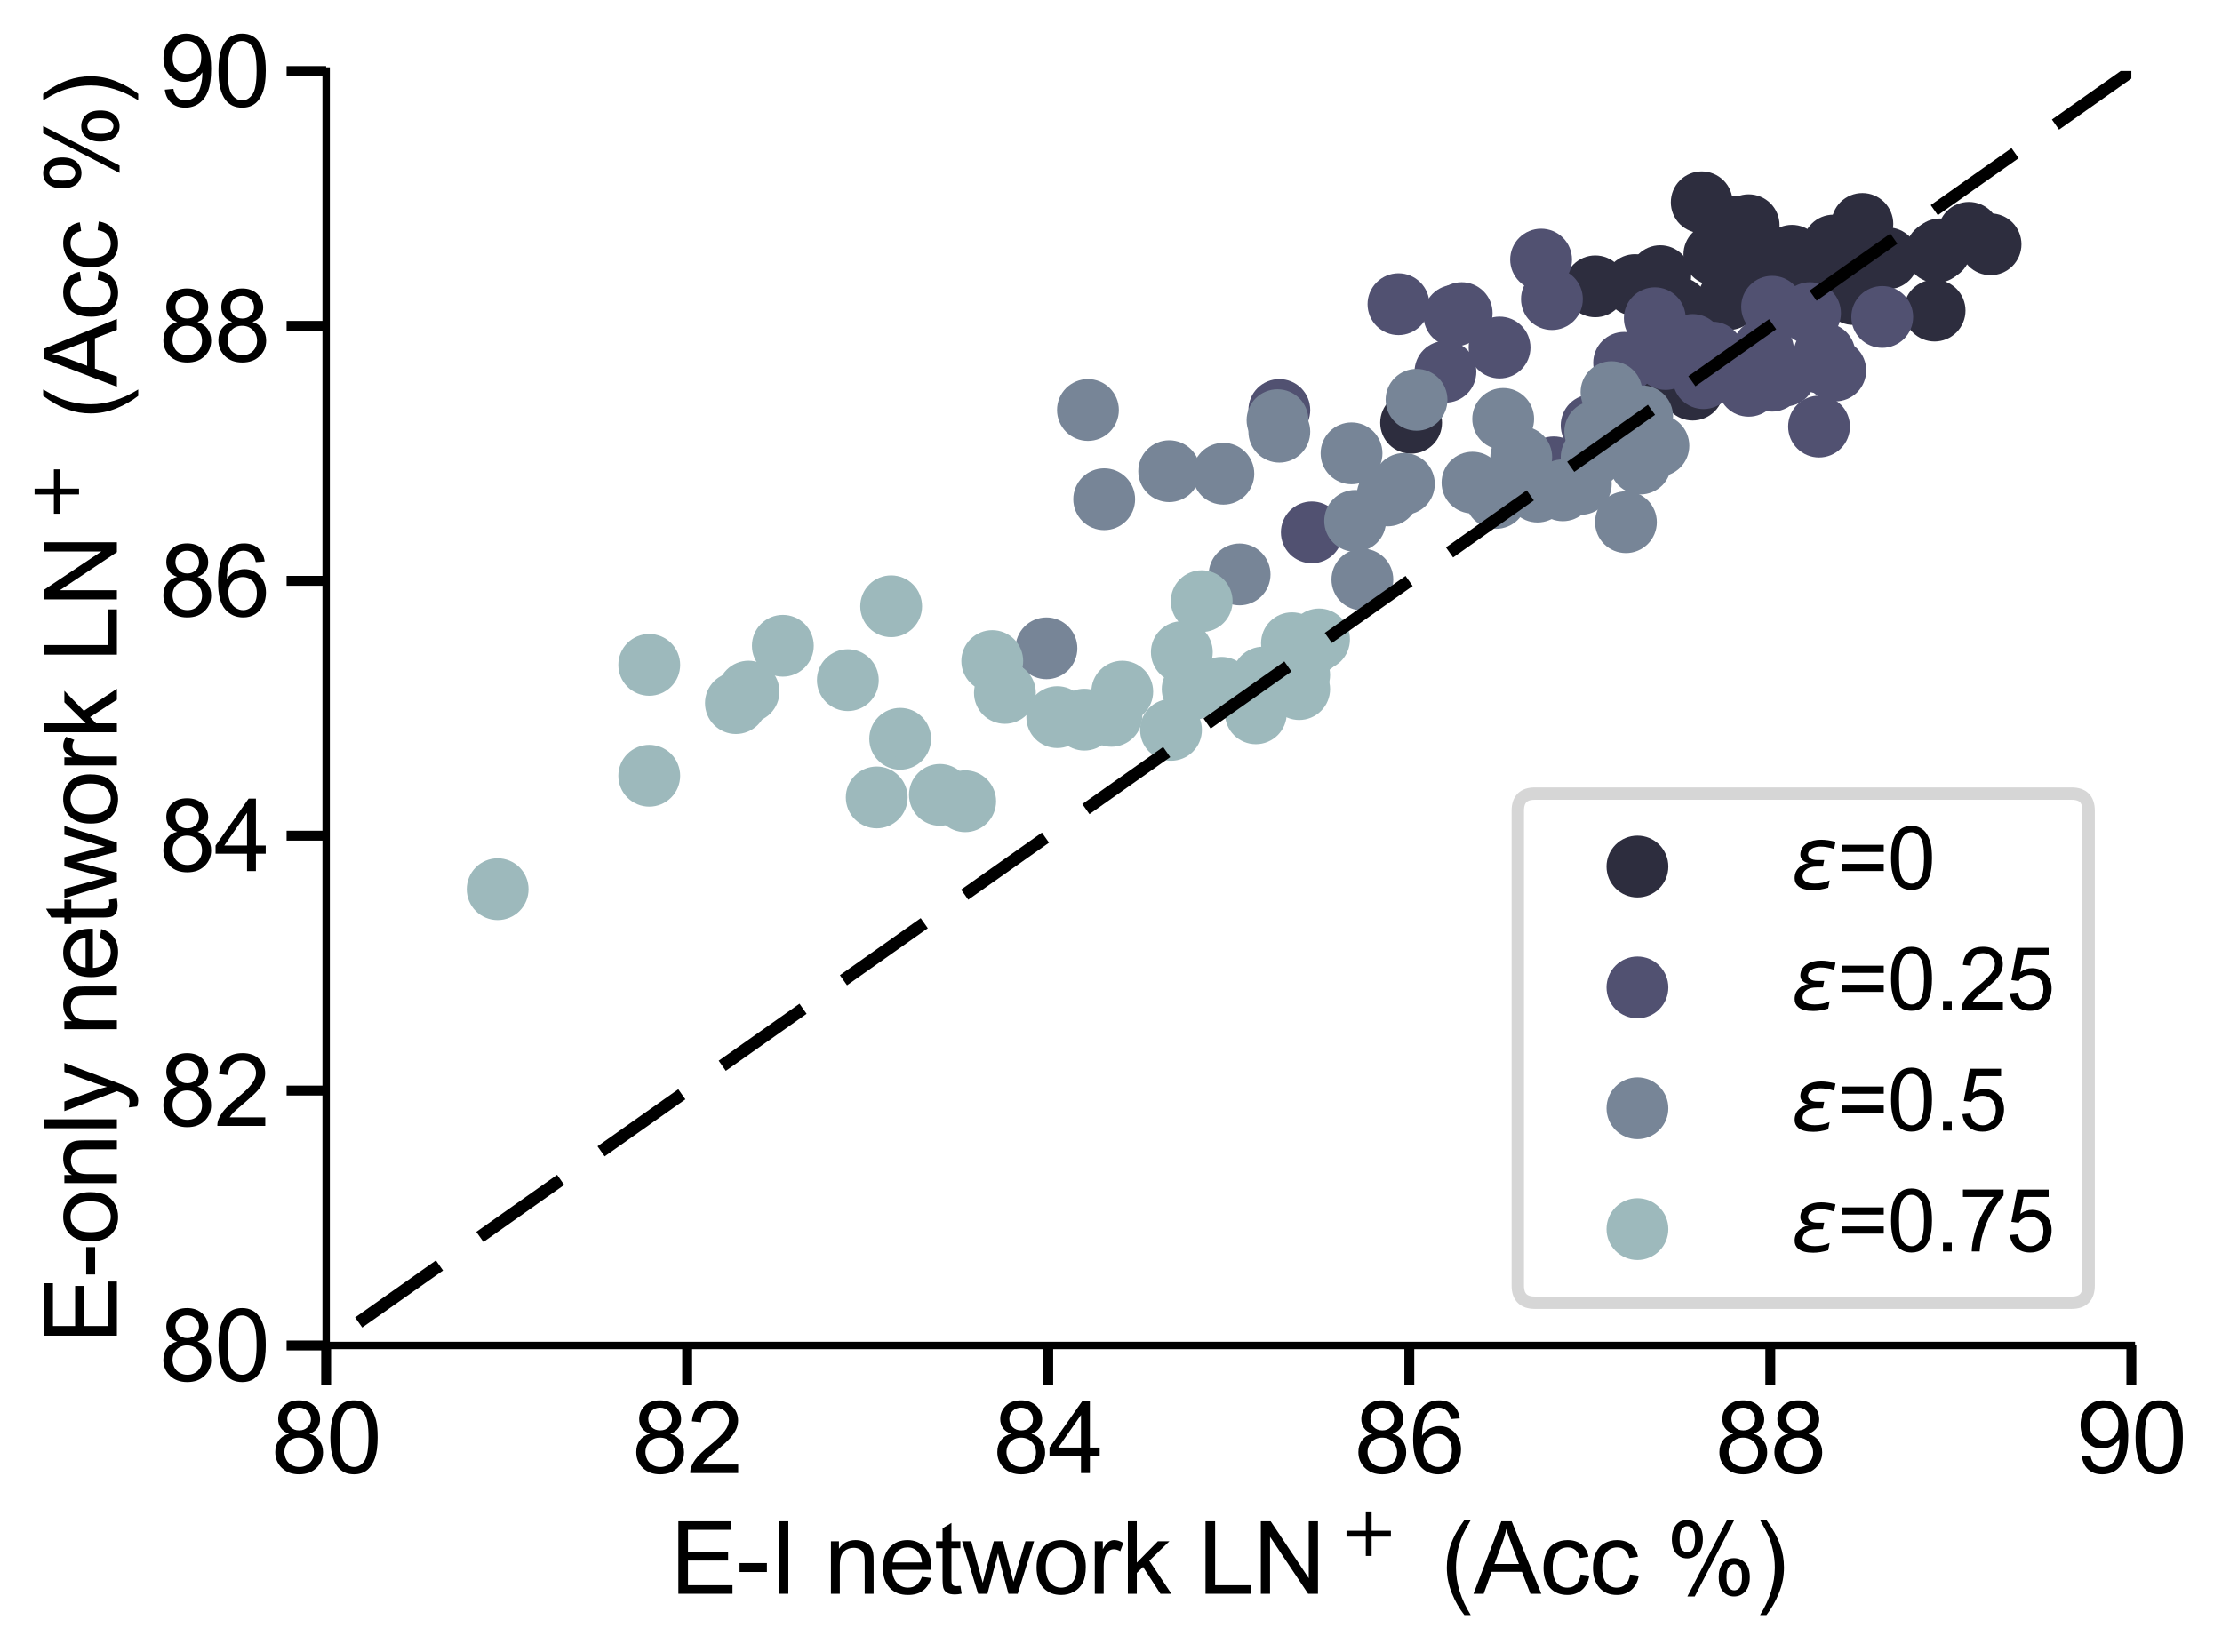 <?xml version="1.0" encoding="utf-8" standalone="no"?>
<!DOCTYPE svg PUBLIC "-//W3C//DTD SVG 1.1//EN"
  "http://www.w3.org/Graphics/SVG/1.1/DTD/svg11.dtd">
<svg xmlns:xlink="http://www.w3.org/1999/xlink" width="449.28pt" height="334.08pt" viewBox="0 0 449.28 334.08" xmlns="http://www.w3.org/2000/svg" version="1.1">
 <defs>
  <style type="text/css">*{stroke-linejoin: round; stroke-linecap: butt}</style>
 </defs>
 <g id="figure_1">
  <g id="patch_1">
   <path d="M 0 334.08 
L 449.28 334.08 
L 449.28 0 
L 0 0 
z
" style="fill: #ffffff"/>
  </g>
  <g id="axes_1">
   <g id="patch_2">
    <path d="M 65.944 272.089 
L 430.958 272.089 
L 430.958 14.358 
L 65.944 14.358 
z
" style="fill: #ffffff"/>
   </g>
   <g id="PathCollection_1">
    <defs>
     <path id="m37bd515fd7" d="M 0 5 
C 1.326 5 2.598 4.473 3.536 3.536 
C 4.473 2.598 5 1.326 5 0 
C 5 -1.326 4.473 -2.598 3.536 -3.536 
C 2.598 -4.473 1.326 -5 0 -5 
C -1.326 -5 -2.598 -4.473 -3.536 -3.536 
C -4.473 -2.598 -5 -1.326 -5 0 
C -5 1.326 -4.473 2.598 -3.536 3.536 
C -2.598 4.473 -1.326 5 0 5 
z
" style="stroke: #2d2d3e; stroke-width: 2.5"/>
    </defs>
    <g clip-path="url(#p31ae631f78)">
     <use xlink:href="#m37bd515fd7" x="344.085" y="40.904" style="fill: #2d2d3e; stroke: #2d2d3e; stroke-width: 2.5"/>
    </g>
   </g>
   <g id="PathCollection_2">
    <g clip-path="url(#p31ae631f78)">
     <use xlink:href="#m37bd515fd7" x="376.571" y="45.286" style="fill: #2d2d3e; stroke: #2d2d3e; stroke-width: 2.5"/>
    </g>
   </g>
   <g id="PathCollection_3">
    <g clip-path="url(#p31ae631f78)">
     <use xlink:href="#m37bd515fd7" x="353.575" y="45.543" style="fill: #2d2d3e; stroke: #2d2d3e; stroke-width: 2.5"/>
    </g>
   </g>
   <g id="PathCollection_4">
    <g clip-path="url(#p31ae631f78)">
     <use xlink:href="#m37bd515fd7" x="349.925" y="45.801" style="fill: #2d2d3e; stroke: #2d2d3e; stroke-width: 2.5"/>
    </g>
   </g>
   <g id="PathCollection_5">
    <g clip-path="url(#p31ae631f78)">
     <use xlink:href="#m37bd515fd7" x="398.107" y="47.09" style="fill: #2d2d3e; stroke: #2d2d3e; stroke-width: 2.5"/>
    </g>
   </g>
   <g id="PathCollection_6">
    <g clip-path="url(#p31ae631f78)">
     <use xlink:href="#m37bd515fd7" x="402.487" y="49.409" style="fill: #2d2d3e; stroke: #2d2d3e; stroke-width: 2.5"/>
    </g>
   </g>
   <g id="PathCollection_7">
    <g clip-path="url(#p31ae631f78)">
     <use xlink:href="#m37bd515fd7" x="370.731" y="49.667" style="fill: #2d2d3e; stroke: #2d2d3e; stroke-width: 2.5"/>
    </g>
   </g>
   <g id="PathCollection_8">
    <g clip-path="url(#p31ae631f78)">
     <use xlink:href="#m37bd515fd7" x="392.267" y="50.44" style="fill: #2d2d3e; stroke: #2d2d3e; stroke-width: 2.5"/>
    </g>
   </g>
   <g id="PathCollection_9">
    <g clip-path="url(#p31ae631f78)">
     <use xlink:href="#m37bd515fd7" x="374.381" y="50.44" style="fill: #2d2d3e; stroke: #2d2d3e; stroke-width: 2.5"/>
    </g>
   </g>
   <g id="PathCollection_10">
    <g clip-path="url(#p31ae631f78)">
     <use xlink:href="#m37bd515fd7" x="391.537" y="50.956" style="fill: #2d2d3e; stroke: #2d2d3e; stroke-width: 2.5"/>
    </g>
   </g>
   <g id="PathCollection_11">
    <g clip-path="url(#p31ae631f78)">
     <use xlink:href="#m37bd515fd7" x="346.64" y="51.471" style="fill: #2d2d3e; stroke: #2d2d3e; stroke-width: 2.5"/>
    </g>
   </g>
   <g id="PathCollection_12">
    <g clip-path="url(#p31ae631f78)">
     <use xlink:href="#m37bd515fd7" x="362.335" y="51.729" style="fill: #2d2d3e; stroke: #2d2d3e; stroke-width: 2.5"/>
    </g>
   </g>
   <g id="PathCollection_13">
    <g clip-path="url(#p31ae631f78)">
     <use xlink:href="#m37bd515fd7" x="381.681" y="52.244" style="fill: #2d2d3e; stroke: #2d2d3e; stroke-width: 2.5"/>
    </g>
   </g>
   <g id="PathCollection_14">
    <g clip-path="url(#p31ae631f78)">
     <use xlink:href="#m37bd515fd7" x="350.29" y="54.822" style="fill: #2d2d3e; stroke: #2d2d3e; stroke-width: 2.5"/>
    </g>
   </g>
   <g id="PathCollection_15">
    <g clip-path="url(#p31ae631f78)">
     <use xlink:href="#m37bd515fd7" x="354.67" y="54.822" style="fill: #2d2d3e; stroke: #2d2d3e; stroke-width: 2.5"/>
    </g>
   </g>
   <g id="PathCollection_16">
    <g clip-path="url(#p31ae631f78)">
     <use xlink:href="#m37bd515fd7" x="352.845" y="55.595" style="fill: #2d2d3e; stroke: #2d2d3e; stroke-width: 2.5"/>
    </g>
   </g>
   <g id="PathCollection_17">
    <g clip-path="url(#p31ae631f78)">
     <use xlink:href="#m37bd515fd7" x="335.689" y="55.853" style="fill: #2d2d3e; stroke: #2d2d3e; stroke-width: 2.5"/>
    </g>
   </g>
   <g id="PathCollection_18">
    <g clip-path="url(#p31ae631f78)">
     <use xlink:href="#m37bd515fd7" x="369.636" y="57.399" style="fill: #2d2d3e; stroke: #2d2d3e; stroke-width: 2.5"/>
    </g>
   </g>
   <g id="PathCollection_19">
    <g clip-path="url(#p31ae631f78)">
     <use xlink:href="#m37bd515fd7" x="330.579" y="57.657" style="fill: #2d2d3e; stroke: #2d2d3e; stroke-width: 2.5"/>
    </g>
   </g>
   <g id="PathCollection_20">
    <g clip-path="url(#p31ae631f78)">
     <use xlink:href="#m37bd515fd7" x="322.549" y="57.914" style="fill: #2d2d3e; stroke: #2d2d3e; stroke-width: 2.5"/>
    </g>
   </g>
   <g id="PathCollection_21">
    <g clip-path="url(#p31ae631f78)">
     <use xlink:href="#m37bd515fd7" x="361.605" y="58.172" style="fill: #2d2d3e; stroke: #2d2d3e; stroke-width: 2.5"/>
    </g>
   </g>
   <g id="PathCollection_22">
    <g clip-path="url(#p31ae631f78)">
     <use xlink:href="#m37bd515fd7" x="374.746" y="59.461" style="fill: #2d2d3e; stroke: #2d2d3e; stroke-width: 2.5"/>
    </g>
   </g>
   <g id="PathCollection_23">
    <g clip-path="url(#p31ae631f78)">
     <use xlink:href="#m37bd515fd7" x="360.875" y="59.719" style="fill: #2d2d3e; stroke: #2d2d3e; stroke-width: 2.5"/>
    </g>
   </g>
   <g id="PathCollection_24">
    <g clip-path="url(#p31ae631f78)">
     <use xlink:href="#m37bd515fd7" x="349.56" y="60.492" style="fill: #2d2d3e; stroke: #2d2d3e; stroke-width: 2.5"/>
    </g>
   </g>
   <g id="PathCollection_25">
    <g clip-path="url(#p31ae631f78)">
     <use xlink:href="#m37bd515fd7" x="339.34" y="62.296" style="fill: #2d2d3e; stroke: #2d2d3e; stroke-width: 2.5"/>
    </g>
   </g>
   <g id="PathCollection_26">
    <g clip-path="url(#p31ae631f78)">
     <use xlink:href="#m37bd515fd7" x="391.172" y="62.811" style="fill: #2d2d3e; stroke: #2d2d3e; stroke-width: 2.5"/>
    </g>
   </g>
   <g id="PathCollection_27">
    <g clip-path="url(#p31ae631f78)">
     <use xlink:href="#m37bd515fd7" x="349.925" y="73.636" style="fill: #2d2d3e; stroke: #2d2d3e; stroke-width: 2.5"/>
    </g>
   </g>
   <g id="PathCollection_28">
    <g clip-path="url(#p31ae631f78)">
     <use xlink:href="#m37bd515fd7" x="335.324" y="74.667" style="fill: #2d2d3e; stroke: #2d2d3e; stroke-width: 2.5"/>
    </g>
   </g>
   <g id="PathCollection_29">
    <g clip-path="url(#p31ae631f78)">
     <use xlink:href="#m37bd515fd7" x="342.26" y="78.791" style="fill: #2d2d3e; stroke: #2d2d3e; stroke-width: 2.5"/>
    </g>
   </g>
   <g id="PathCollection_30">
    <g clip-path="url(#p31ae631f78)">
     <use xlink:href="#m37bd515fd7" x="285.317" y="85.492" style="fill: #2d2d3e; stroke: #2d2d3e; stroke-width: 2.5"/>
    </g>
   </g>
   <g id="PathCollection_31">
    <defs>
     <path id="m02ad36e5f8" d="M 0 5 
C 1.326 5 2.598 4.473 3.536 3.536 
C 4.473 2.598 5 1.326 5 0 
C 5 -1.326 4.473 -2.598 3.536 -3.536 
C 2.598 -4.473 1.326 -5 0 -5 
C -1.326 -5 -2.598 -4.473 -3.536 -3.536 
C -4.473 -2.598 -5 -1.326 -5 0 
C -5 1.326 -4.473 2.598 -3.536 3.536 
C -2.598 4.473 -1.326 5 0 5 
z
" style="stroke: #515171; stroke-width: 2.5"/>
    </defs>
    <g clip-path="url(#p31ae631f78)">
     <use xlink:href="#m02ad36e5f8" x="311.598" y="52.502" style="fill: #515171; stroke: #515171; stroke-width: 2.5"/>
    </g>
   </g>
   <g id="PathCollection_32">
    <g clip-path="url(#p31ae631f78)">
     <use xlink:href="#m02ad36e5f8" x="313.789" y="60.492" style="fill: #515171; stroke: #515171; stroke-width: 2.5"/>
    </g>
   </g>
   <g id="PathCollection_33">
    <g clip-path="url(#p31ae631f78)">
     <use xlink:href="#m02ad36e5f8" x="282.762" y="61.523" style="fill: #515171; stroke: #515171; stroke-width: 2.5"/>
    </g>
   </g>
   <g id="PathCollection_34">
    <g clip-path="url(#p31ae631f78)">
     <use xlink:href="#m02ad36e5f8" x="358.32" y="62.038" style="fill: #515171; stroke: #515171; stroke-width: 2.5"/>
    </g>
   </g>
   <g id="PathCollection_35">
    <g clip-path="url(#p31ae631f78)">
     <use xlink:href="#m02ad36e5f8" x="365.986" y="63.327" style="fill: #515171; stroke: #515171; stroke-width: 2.5"/>
    </g>
   </g>
   <g id="PathCollection_36">
    <g clip-path="url(#p31ae631f78)">
     <use xlink:href="#m02ad36e5f8" x="295.538" y="63.327" style="fill: #515171; stroke: #515171; stroke-width: 2.5"/>
    </g>
   </g>
   <g id="PathCollection_37">
    <g clip-path="url(#p31ae631f78)">
     <use xlink:href="#m02ad36e5f8" x="294.078" y="63.842" style="fill: #515171; stroke: #515171; stroke-width: 2.5"/>
    </g>
   </g>
   <g id="PathCollection_38">
    <g clip-path="url(#p31ae631f78)">
     <use xlink:href="#m02ad36e5f8" x="380.586" y="64.1" style="fill: #515171; stroke: #515171; stroke-width: 2.5"/>
    </g>
   </g>
   <g id="PathCollection_39">
    <g clip-path="url(#p31ae631f78)">
     <use xlink:href="#m02ad36e5f8" x="334.594" y="64.358" style="fill: #515171; stroke: #515171; stroke-width: 2.5"/>
    </g>
   </g>
   <g id="PathCollection_40">
    <g clip-path="url(#p31ae631f78)">
     <use xlink:href="#m02ad36e5f8" x="342.26" y="69.77" style="fill: #515171; stroke: #515171; stroke-width: 2.5"/>
    </g>
   </g>
   <g id="PathCollection_41">
    <g clip-path="url(#p31ae631f78)">
     <use xlink:href="#m02ad36e5f8" x="303.203" y="70.286" style="fill: #515171; stroke: #515171; stroke-width: 2.5"/>
    </g>
   </g>
   <g id="PathCollection_42">
    <g clip-path="url(#p31ae631f78)">
     <use xlink:href="#m02ad36e5f8" x="356.495" y="70.801" style="fill: #515171; stroke: #515171; stroke-width: 2.5"/>
    </g>
   </g>
   <g id="PathCollection_43">
    <g clip-path="url(#p31ae631f78)">
     <use xlink:href="#m02ad36e5f8" x="346.275" y="71.316" style="fill: #515171; stroke: #515171; stroke-width: 2.5"/>
    </g>
   </g>
   <g id="PathCollection_44">
    <g clip-path="url(#p31ae631f78)">
     <use xlink:href="#m02ad36e5f8" x="368.906" y="71.574" style="fill: #515171; stroke: #515171; stroke-width: 2.5"/>
    </g>
   </g>
   <g id="PathCollection_45">
    <g clip-path="url(#p31ae631f78)">
     <use xlink:href="#m02ad36e5f8" x="336.784" y="72.605" style="fill: #515171; stroke: #515171; stroke-width: 2.5"/>
    </g>
   </g>
   <g id="PathCollection_46">
    <g clip-path="url(#p31ae631f78)">
     <use xlink:href="#m02ad36e5f8" x="368.176" y="73.378" style="fill: #515171; stroke: #515171; stroke-width: 2.5"/>
    </g>
   </g>
   <g id="PathCollection_47">
    <g clip-path="url(#p31ae631f78)">
     <use xlink:href="#m02ad36e5f8" x="328.389" y="73.378" style="fill: #515171; stroke: #515171; stroke-width: 2.5"/>
    </g>
   </g>
   <g id="PathCollection_48">
    <g clip-path="url(#p31ae631f78)">
     <use xlink:href="#m02ad36e5f8" x="357.225" y="73.636" style="fill: #515171; stroke: #515171; stroke-width: 2.5"/>
    </g>
   </g>
   <g id="PathCollection_49">
    <g clip-path="url(#p31ae631f78)">
     <use xlink:href="#m02ad36e5f8" x="371.096" y="74.925" style="fill: #515171; stroke: #515171; stroke-width: 2.5"/>
    </g>
   </g>
   <g id="PathCollection_50">
    <g clip-path="url(#p31ae631f78)">
     <use xlink:href="#m02ad36e5f8" x="292.253" y="75.182" style="fill: #515171; stroke: #515171; stroke-width: 2.5"/>
    </g>
   </g>
   <g id="PathCollection_51">
    <g clip-path="url(#p31ae631f78)">
     <use xlink:href="#m02ad36e5f8" x="360.875" y="75.956" style="fill: #515171; stroke: #515171; stroke-width: 2.5"/>
    </g>
   </g>
   <g id="PathCollection_52">
    <g clip-path="url(#p31ae631f78)">
     <use xlink:href="#m02ad36e5f8" x="344.45" y="76.471" style="fill: #515171; stroke: #515171; stroke-width: 2.5"/>
    </g>
   </g>
   <g id="PathCollection_53">
    <g clip-path="url(#p31ae631f78)">
     <use xlink:href="#m02ad36e5f8" x="358.32" y="76.987" style="fill: #515171; stroke: #515171; stroke-width: 2.5"/>
    </g>
   </g>
   <g id="PathCollection_54">
    <g clip-path="url(#p31ae631f78)">
     <use xlink:href="#m02ad36e5f8" x="353.575" y="78.018" style="fill: #515171; stroke: #515171; stroke-width: 2.5"/>
    </g>
   </g>
   <g id="PathCollection_55">
    <g clip-path="url(#p31ae631f78)">
     <use xlink:href="#m02ad36e5f8" x="258.671" y="82.914" style="fill: #515171; stroke: #515171; stroke-width: 2.5"/>
    </g>
   </g>
   <g id="PathCollection_56">
    <g clip-path="url(#p31ae631f78)">
     <use xlink:href="#m02ad36e5f8" x="321.819" y="86.007" style="fill: #515171; stroke: #515171; stroke-width: 2.5"/>
    </g>
   </g>
   <g id="PathCollection_57">
    <g clip-path="url(#p31ae631f78)">
     <use xlink:href="#m02ad36e5f8" x="367.811" y="86.265" style="fill: #515171; stroke: #515171; stroke-width: 2.5"/>
    </g>
   </g>
   <g id="PathCollection_58">
    <g clip-path="url(#p31ae631f78)">
     <use xlink:href="#m02ad36e5f8" x="325.469" y="88.327" style="fill: #515171; stroke: #515171; stroke-width: 2.5"/>
    </g>
   </g>
   <g id="PathCollection_59">
    <g clip-path="url(#p31ae631f78)">
     <use xlink:href="#m02ad36e5f8" x="314.154" y="94.512" style="fill: #515171; stroke: #515171; stroke-width: 2.5"/>
    </g>
   </g>
   <g id="PathCollection_60">
    <g clip-path="url(#p31ae631f78)">
     <use xlink:href="#m02ad36e5f8" x="265.242" y="107.657" style="fill: #515171; stroke: #515171; stroke-width: 2.5"/>
    </g>
   </g>
   <g id="PathCollection_61">
    <defs>
     <path id="m7849707d7b" d="M 0 5 
C 1.326 5 2.598 4.473 3.536 3.536 
C 4.473 2.598 5 1.326 5 0 
C 5 -1.326 4.473 -2.598 3.536 -3.536 
C 2.598 -4.473 1.326 -5 0 -5 
C -1.326 -5 -2.598 -4.473 -3.536 -3.536 
C -4.473 -2.598 -5 -1.326 -5 0 
C -5 1.326 -4.473 2.598 -3.536 3.536 
C -2.598 4.473 -1.326 5 0 5 
z
" style="stroke: #778597; stroke-width: 2.5"/>
    </defs>
    <g clip-path="url(#p31ae631f78)">
     <use xlink:href="#m7849707d7b" x="325.834" y="79.306" style="fill: #778597; stroke: #778597; stroke-width: 2.5"/>
    </g>
   </g>
   <g id="PathCollection_62">
    <g clip-path="url(#p31ae631f78)">
     <use xlink:href="#m7849707d7b" x="286.412" y="80.853" style="fill: #778597; stroke: #778597; stroke-width: 2.5"/>
    </g>
   </g>
   <g id="PathCollection_63">
    <g clip-path="url(#p31ae631f78)">
     <use xlink:href="#m7849707d7b" x="219.98" y="82.914" style="fill: #778597; stroke: #778597; stroke-width: 2.5"/>
    </g>
   </g>
   <g id="PathCollection_64">
    <g clip-path="url(#p31ae631f78)">
     <use xlink:href="#m7849707d7b" x="332.039" y="84.203" style="fill: #778597; stroke: #778597; stroke-width: 2.5"/>
    </g>
   </g>
   <g id="PathCollection_65">
    <g clip-path="url(#p31ae631f78)">
     <use xlink:href="#m7849707d7b" x="303.933" y="84.719" style="fill: #778597; stroke: #778597; stroke-width: 2.5"/>
    </g>
   </g>
   <g id="PathCollection_66">
    <g clip-path="url(#p31ae631f78)">
     <use xlink:href="#m7849707d7b" x="258.306" y="84.976" style="fill: #778597; stroke: #778597; stroke-width: 2.5"/>
    </g>
   </g>
   <g id="PathCollection_67">
    <g clip-path="url(#p31ae631f78)">
     <use xlink:href="#m7849707d7b" x="258.671" y="87.296" style="fill: #778597; stroke: #778597; stroke-width: 2.5"/>
    </g>
   </g>
   <g id="PathCollection_68">
    <g clip-path="url(#p31ae631f78)">
     <use xlink:href="#m7849707d7b" x="322.549" y="87.296" style="fill: #778597; stroke: #778597; stroke-width: 2.5"/>
    </g>
   </g>
   <g id="PathCollection_69">
    <g clip-path="url(#p31ae631f78)">
     <use xlink:href="#m7849707d7b" x="330.214" y="88.842" style="fill: #778597; stroke: #778597; stroke-width: 2.5"/>
    </g>
   </g>
   <g id="PathCollection_70">
    <g clip-path="url(#p31ae631f78)">
     <use xlink:href="#m7849707d7b" x="335.324" y="90.131" style="fill: #778597; stroke: #778597; stroke-width: 2.5"/>
    </g>
   </g>
   <g id="PathCollection_71">
    <g clip-path="url(#p31ae631f78)">
     <use xlink:href="#m7849707d7b" x="332.404" y="91.42" style="fill: #778597; stroke: #778597; stroke-width: 2.5"/>
    </g>
   </g>
   <g id="PathCollection_72">
    <g clip-path="url(#p31ae631f78)">
     <use xlink:href="#m7849707d7b" x="273.272" y="91.677" style="fill: #778597; stroke: #778597; stroke-width: 2.5"/>
    </g>
   </g>
   <g id="PathCollection_73">
    <g clip-path="url(#p31ae631f78)">
     <use xlink:href="#m7849707d7b" x="321.819" y="92.45" style="fill: #778597; stroke: #778597; stroke-width: 2.5"/>
    </g>
   </g>
   <g id="PathCollection_74">
    <g clip-path="url(#p31ae631f78)">
     <use xlink:href="#m7849707d7b" x="307.583" y="92.45" style="fill: #778597; stroke: #778597; stroke-width: 2.5"/>
    </g>
   </g>
   <g id="PathCollection_75">
    <g clip-path="url(#p31ae631f78)">
     <use xlink:href="#m7849707d7b" x="331.674" y="93.739" style="fill: #778597; stroke: #778597; stroke-width: 2.5"/>
    </g>
   </g>
   <g id="PathCollection_76">
    <g clip-path="url(#p31ae631f78)">
     <use xlink:href="#m7849707d7b" x="236.405" y="95.286" style="fill: #778597; stroke: #778597; stroke-width: 2.5"/>
    </g>
   </g>
   <g id="PathCollection_77">
    <g clip-path="url(#p31ae631f78)">
     <use xlink:href="#m7849707d7b" x="247.356" y="95.801" style="fill: #778597; stroke: #778597; stroke-width: 2.5"/>
    </g>
   </g>
   <g id="PathCollection_78">
    <g clip-path="url(#p31ae631f78)">
     <use xlink:href="#m7849707d7b" x="297.728" y="97.605" style="fill: #778597; stroke: #778597; stroke-width: 2.5"/>
    </g>
   </g>
   <g id="PathCollection_79">
    <g clip-path="url(#p31ae631f78)">
     <use xlink:href="#m7849707d7b" x="319.629" y="97.863" style="fill: #778597; stroke: #778597; stroke-width: 2.5"/>
    </g>
   </g>
   <g id="PathCollection_80">
    <g clip-path="url(#p31ae631f78)">
     <use xlink:href="#m7849707d7b" x="283.857" y="97.863" style="fill: #778597; stroke: #778597; stroke-width: 2.5"/>
    </g>
   </g>
   <g id="PathCollection_81">
    <g clip-path="url(#p31ae631f78)">
     <use xlink:href="#m7849707d7b" x="315.979" y="99.151" style="fill: #778597; stroke: #778597; stroke-width: 2.5"/>
    </g>
   </g>
   <g id="PathCollection_82">
    <g clip-path="url(#p31ae631f78)">
     <use xlink:href="#m7849707d7b" x="310.868" y="99.409" style="fill: #778597; stroke: #778597; stroke-width: 2.5"/>
    </g>
   </g>
   <g id="PathCollection_83">
    <g clip-path="url(#p31ae631f78)">
     <use xlink:href="#m7849707d7b" x="280.572" y="100.182" style="fill: #778597; stroke: #778597; stroke-width: 2.5"/>
    </g>
   </g>
   <g id="PathCollection_84">
    <g clip-path="url(#p31ae631f78)">
     <use xlink:href="#m7849707d7b" x="302.473" y="100.698" style="fill: #778597; stroke: #778597; stroke-width: 2.5"/>
    </g>
   </g>
   <g id="PathCollection_85">
    <g clip-path="url(#p31ae631f78)">
     <use xlink:href="#m7849707d7b" x="223.265" y="100.956" style="fill: #778597; stroke: #778597; stroke-width: 2.5"/>
    </g>
   </g>
   <g id="PathCollection_86">
    <g clip-path="url(#p31ae631f78)">
     <use xlink:href="#m7849707d7b" x="274.002" y="105.337" style="fill: #778597; stroke: #778597; stroke-width: 2.5"/>
    </g>
   </g>
   <g id="PathCollection_87">
    <g clip-path="url(#p31ae631f78)">
     <use xlink:href="#m7849707d7b" x="328.754" y="105.595" style="fill: #778597; stroke: #778597; stroke-width: 2.5"/>
    </g>
   </g>
   <g id="PathCollection_88">
    <g clip-path="url(#p31ae631f78)">
     <use xlink:href="#m7849707d7b" x="250.641" y="116.162" style="fill: #778597; stroke: #778597; stroke-width: 2.5"/>
    </g>
   </g>
   <g id="PathCollection_89">
    <g clip-path="url(#p31ae631f78)">
     <use xlink:href="#m7849707d7b" x="275.462" y="117.193" style="fill: #778597; stroke: #778597; stroke-width: 2.5"/>
    </g>
   </g>
   <g id="PathCollection_90">
    <g clip-path="url(#p31ae631f78)">
     <use xlink:href="#m7849707d7b" x="211.584" y="131.11" style="fill: #778597; stroke: #778597; stroke-width: 2.5"/>
    </g>
   </g>
   <g id="PathCollection_91">
    <defs>
     <path id="m7d7fc16c14" d="M 0 5 
C 1.326 5 2.598 4.473 3.536 3.536 
C 4.473 2.598 5 1.326 5 0 
C 5 -1.326 4.473 -2.598 3.536 -3.536 
C 2.598 -4.473 1.326 -5 0 -5 
C -1.326 -5 -2.598 -4.473 -3.536 -3.536 
C -4.473 -2.598 -5 -1.326 -5 0 
C -5 1.326 -4.473 2.598 -3.536 3.536 
C -2.598 4.473 -1.326 5 0 5 
z
" style="stroke: #9db9bc; stroke-width: 2.5"/>
    </defs>
    <g clip-path="url(#p31ae631f78)">
     <use xlink:href="#m7d7fc16c14" x="242.976" y="121.574" style="fill: #9db9bc; stroke: #9db9bc; stroke-width: 2.5"/>
    </g>
   </g>
   <g id="PathCollection_92">
    <g clip-path="url(#p31ae631f78)">
     <use xlink:href="#m7d7fc16c14" x="180.193" y="122.605" style="fill: #9db9bc; stroke: #9db9bc; stroke-width: 2.5"/>
    </g>
   </g>
   <g id="PathCollection_93">
    <g clip-path="url(#p31ae631f78)">
     <use xlink:href="#m7d7fc16c14" x="266.702" y="129.306" style="fill: #9db9bc; stroke: #9db9bc; stroke-width: 2.5"/>
    </g>
   </g>
   <g id="PathCollection_94">
    <g clip-path="url(#p31ae631f78)">
     <use xlink:href="#m7d7fc16c14" x="261.226" y="130.079" style="fill: #9db9bc; stroke: #9db9bc; stroke-width: 2.5"/>
    </g>
   </g>
   <g id="PathCollection_95">
    <g clip-path="url(#p31ae631f78)">
     <use xlink:href="#m7d7fc16c14" x="265.242" y="130.337" style="fill: #9db9bc; stroke: #9db9bc; stroke-width: 2.5"/>
    </g>
   </g>
   <g id="PathCollection_96">
    <g clip-path="url(#p31ae631f78)">
     <use xlink:href="#m7d7fc16c14" x="158.292" y="130.595" style="fill: #9db9bc; stroke: #9db9bc; stroke-width: 2.5"/>
    </g>
   </g>
   <g id="PathCollection_97">
    <g clip-path="url(#p31ae631f78)">
     <use xlink:href="#m7d7fc16c14" x="238.961" y="131.883" style="fill: #9db9bc; stroke: #9db9bc; stroke-width: 2.5"/>
    </g>
   </g>
   <g id="PathCollection_98">
    <g clip-path="url(#p31ae631f78)">
     <use xlink:href="#m7d7fc16c14" x="200.634" y="133.688" style="fill: #9db9bc; stroke: #9db9bc; stroke-width: 2.5"/>
    </g>
   </g>
   <g id="PathCollection_99">
    <g clip-path="url(#p31ae631f78)">
     <use xlink:href="#m7d7fc16c14" x="131.281" y="134.461" style="fill: #9db9bc; stroke: #9db9bc; stroke-width: 2.5"/>
    </g>
   </g>
   <g id="PathCollection_100">
    <g clip-path="url(#p31ae631f78)">
     <use xlink:href="#m7d7fc16c14" x="262.686" y="136.523" style="fill: #9db9bc; stroke: #9db9bc; stroke-width: 2.5"/>
    </g>
   </g>
   <g id="PathCollection_101">
    <g clip-path="url(#p31ae631f78)">
     <use xlink:href="#m7d7fc16c14" x="255.386" y="137.038" style="fill: #9db9bc; stroke: #9db9bc; stroke-width: 2.5"/>
    </g>
   </g>
   <g id="PathCollection_102">
    <g clip-path="url(#p31ae631f78)">
     <use xlink:href="#m7d7fc16c14" x="171.433" y="137.553" style="fill: #9db9bc; stroke: #9db9bc; stroke-width: 2.5"/>
    </g>
   </g>
   <g id="PathCollection_103">
    <g clip-path="url(#p31ae631f78)">
     <use xlink:href="#m7d7fc16c14" x="246.991" y="139.1" style="fill: #9db9bc; stroke: #9db9bc; stroke-width: 2.5"/>
    </g>
   </g>
   <g id="PathCollection_104">
    <g clip-path="url(#p31ae631f78)">
     <use xlink:href="#m7d7fc16c14" x="262.686" y="139.358" style="fill: #9db9bc; stroke: #9db9bc; stroke-width: 2.5"/>
    </g>
   </g>
   <g id="PathCollection_105">
    <g clip-path="url(#p31ae631f78)">
     <use xlink:href="#m7d7fc16c14" x="241.151" y="139.358" style="fill: #9db9bc; stroke: #9db9bc; stroke-width: 2.5"/>
    </g>
   </g>
   <g id="PathCollection_106">
    <g clip-path="url(#p31ae631f78)">
     <use xlink:href="#m7d7fc16c14" x="151.357" y="139.873" style="fill: #9db9bc; stroke: #9db9bc; stroke-width: 2.5"/>
    </g>
   </g>
   <g id="PathCollection_107">
    <g clip-path="url(#p31ae631f78)">
     <use xlink:href="#m7d7fc16c14" x="226.915" y="139.873" style="fill: #9db9bc; stroke: #9db9bc; stroke-width: 2.5"/>
    </g>
   </g>
   <g id="PathCollection_108">
    <g clip-path="url(#p31ae631f78)">
     <use xlink:href="#m7d7fc16c14" x="203.189" y="140.131" style="fill: #9db9bc; stroke: #9db9bc; stroke-width: 2.5"/>
    </g>
   </g>
   <g id="PathCollection_109">
    <g clip-path="url(#p31ae631f78)">
     <use xlink:href="#m7d7fc16c14" x="148.802" y="142.193" style="fill: #9db9bc; stroke: #9db9bc; stroke-width: 2.5"/>
    </g>
   </g>
   <g id="PathCollection_110">
    <g clip-path="url(#p31ae631f78)">
     <use xlink:href="#m7d7fc16c14" x="253.926" y="144.255" style="fill: #9db9bc; stroke: #9db9bc; stroke-width: 2.5"/>
    </g>
   </g>
   <g id="PathCollection_111">
    <g clip-path="url(#p31ae631f78)">
     <use xlink:href="#m7d7fc16c14" x="224.725" y="144.77" style="fill: #9db9bc; stroke: #9db9bc; stroke-width: 2.5"/>
    </g>
   </g>
   <g id="PathCollection_112">
    <g clip-path="url(#p31ae631f78)">
     <use xlink:href="#m7d7fc16c14" x="213.775" y="145.028" style="fill: #9db9bc; stroke: #9db9bc; stroke-width: 2.5"/>
    </g>
   </g>
   <g id="PathCollection_113">
    <g clip-path="url(#p31ae631f78)">
     <use xlink:href="#m7d7fc16c14" x="219.25" y="145.543" style="fill: #9db9bc; stroke: #9db9bc; stroke-width: 2.5"/>
    </g>
   </g>
   <g id="PathCollection_114">
    <g clip-path="url(#p31ae631f78)">
     <use xlink:href="#m7d7fc16c14" x="236.77" y="147.605" style="fill: #9db9bc; stroke: #9db9bc; stroke-width: 2.5"/>
    </g>
   </g>
   <g id="PathCollection_115">
    <g clip-path="url(#p31ae631f78)">
     <use xlink:href="#m7d7fc16c14" x="182.018" y="149.409" style="fill: #9db9bc; stroke: #9db9bc; stroke-width: 2.5"/>
    </g>
   </g>
   <g id="PathCollection_116">
    <g clip-path="url(#p31ae631f78)">
     <use xlink:href="#m7d7fc16c14" x="131.281" y="156.883" style="fill: #9db9bc; stroke: #9db9bc; stroke-width: 2.5"/>
    </g>
   </g>
   <g id="PathCollection_117">
    <g clip-path="url(#p31ae631f78)">
     <use xlink:href="#m7d7fc16c14" x="190.049" y="160.749" style="fill: #9db9bc; stroke: #9db9bc; stroke-width: 2.5"/>
    </g>
   </g>
   <g id="PathCollection_118">
    <g clip-path="url(#p31ae631f78)">
     <use xlink:href="#m7d7fc16c14" x="177.273" y="161.265" style="fill: #9db9bc; stroke: #9db9bc; stroke-width: 2.5"/>
    </g>
   </g>
   <g id="PathCollection_119">
    <g clip-path="url(#p31ae631f78)">
     <use xlink:href="#m7d7fc16c14" x="195.159" y="162.038" style="fill: #9db9bc; stroke: #9db9bc; stroke-width: 2.5"/>
    </g>
   </g>
   <g id="PathCollection_120">
    <g clip-path="url(#p31ae631f78)">
     <use xlink:href="#m7d7fc16c14" x="100.62" y="179.821" style="fill: #9db9bc; stroke: #9db9bc; stroke-width: 2.5"/>
    </g>
   </g>
   <g id="matplotlib.axis_1">
    <g id="xtick_1">
     <g id="line2d_1">
      <defs>
       <path id="m4a78259456" d="M 0 0 
L 0 8 
" style="stroke: #000000; stroke-width: 2"/>
      </defs>
      <g>
       <use xlink:href="#m4a78259456" x="65.944" y="272.089" style="stroke: #000000; stroke-width: 2"/>
      </g>
     </g>
     <g id="text_1">
      <!-- 80 -->
      <g transform="translate(54.822 297.905)scale(0.2 -0.2)">
       <defs>
        <path id="ArialMT-38" d="M 1131 2484 
Q 781 2613 612 2850 
Q 444 3088 444 3419 
Q 444 3919 803 4259 
Q 1163 4600 1759 4600 
Q 2359 4600 2725 4251 
Q 3091 3903 3091 3403 
Q 3091 3084 2923 2848 
Q 2756 2613 2416 2484 
Q 2838 2347 3058 2040 
Q 3278 1734 3278 1309 
Q 3278 722 2862 322 
Q 2447 -78 1769 -78 
Q 1091 -78 675 323 
Q 259 725 259 1325 
Q 259 1772 486 2073 
Q 713 2375 1131 2484 
z
M 1019 3438 
Q 1019 3113 1228 2906 
Q 1438 2700 1772 2700 
Q 2097 2700 2305 2904 
Q 2513 3109 2513 3406 
Q 2513 3716 2298 3927 
Q 2084 4138 1766 4138 
Q 1444 4138 1231 3931 
Q 1019 3725 1019 3438 
z
M 838 1322 
Q 838 1081 952 856 
Q 1066 631 1291 507 
Q 1516 384 1775 384 
Q 2178 384 2440 643 
Q 2703 903 2703 1303 
Q 2703 1709 2433 1975 
Q 2163 2241 1756 2241 
Q 1359 2241 1098 1978 
Q 838 1716 838 1322 
z
" transform="scale(0.016)"/>
        <path id="ArialMT-30" d="M 266 2259 
Q 266 3072 433 3567 
Q 600 4063 929 4331 
Q 1259 4600 1759 4600 
Q 2128 4600 2406 4451 
Q 2684 4303 2865 4023 
Q 3047 3744 3150 3342 
Q 3253 2941 3253 2259 
Q 3253 1453 3087 958 
Q 2922 463 2592 192 
Q 2263 -78 1759 -78 
Q 1097 -78 719 397 
Q 266 969 266 2259 
z
M 844 2259 
Q 844 1131 1108 757 
Q 1372 384 1759 384 
Q 2147 384 2411 759 
Q 2675 1134 2675 2259 
Q 2675 3391 2411 3762 
Q 2147 4134 1753 4134 
Q 1366 4134 1134 3806 
Q 844 3388 844 2259 
z
" transform="scale(0.016)"/>
       </defs>
       <use xlink:href="#ArialMT-38"/>
       <use xlink:href="#ArialMT-30" x="55.615"/>
      </g>
     </g>
    </g>
    <g id="xtick_2">
     <g id="line2d_2">
      <g>
       <use xlink:href="#m4a78259456" x="138.947" y="272.089" style="stroke: #000000; stroke-width: 2"/>
      </g>
     </g>
     <g id="text_2">
      <!-- 82 -->
      <g transform="translate(127.825 297.905)scale(0.2 -0.2)">
       <defs>
        <path id="ArialMT-32" d="M 3222 541 
L 3222 0 
L 194 0 
Q 188 203 259 391 
Q 375 700 629 1000 
Q 884 1300 1366 1694 
Q 2113 2306 2375 2664 
Q 2638 3022 2638 3341 
Q 2638 3675 2398 3904 
Q 2159 4134 1775 4134 
Q 1369 4134 1125 3890 
Q 881 3647 878 3216 
L 300 3275 
Q 359 3922 746 4261 
Q 1134 4600 1788 4600 
Q 2447 4600 2831 4234 
Q 3216 3869 3216 3328 
Q 3216 3053 3103 2787 
Q 2991 2522 2730 2228 
Q 2469 1934 1863 1422 
Q 1356 997 1212 845 
Q 1069 694 975 541 
L 3222 541 
z
" transform="scale(0.016)"/>
       </defs>
       <use xlink:href="#ArialMT-38"/>
       <use xlink:href="#ArialMT-32" x="55.615"/>
      </g>
     </g>
    </g>
    <g id="xtick_3">
     <g id="line2d_3">
      <g>
       <use xlink:href="#m4a78259456" x="211.95" y="272.089" style="stroke: #000000; stroke-width: 2"/>
      </g>
     </g>
     <g id="text_3">
      <!-- 84 -->
      <g transform="translate(200.828 297.905)scale(0.2 -0.2)">
       <defs>
        <path id="ArialMT-34" d="M 2069 0 
L 2069 1097 
L 81 1097 
L 81 1613 
L 2172 4581 
L 2631 4581 
L 2631 1613 
L 3250 1613 
L 3250 1097 
L 2631 1097 
L 2631 0 
L 2069 0 
z
M 2069 1613 
L 2069 3678 
L 634 1613 
L 2069 1613 
z
" transform="scale(0.016)"/>
       </defs>
       <use xlink:href="#ArialMT-38"/>
       <use xlink:href="#ArialMT-34" x="55.615"/>
      </g>
     </g>
    </g>
    <g id="xtick_4">
     <g id="line2d_4">
      <g>
       <use xlink:href="#m4a78259456" x="284.952" y="272.089" style="stroke: #000000; stroke-width: 2"/>
      </g>
     </g>
     <g id="text_4">
      <!-- 86 -->
      <g transform="translate(273.83 297.905)scale(0.2 -0.2)">
       <defs>
        <path id="ArialMT-36" d="M 3184 3459 
L 2625 3416 
Q 2550 3747 2413 3897 
Q 2184 4138 1850 4138 
Q 1581 4138 1378 3988 
Q 1113 3794 959 3422 
Q 806 3050 800 2363 
Q 1003 2672 1297 2822 
Q 1591 2972 1913 2972 
Q 2475 2972 2870 2558 
Q 3266 2144 3266 1488 
Q 3266 1056 3080 686 
Q 2894 316 2569 119 
Q 2244 -78 1831 -78 
Q 1128 -78 684 439 
Q 241 956 241 2144 
Q 241 3472 731 4075 
Q 1159 4600 1884 4600 
Q 2425 4600 2770 4297 
Q 3116 3994 3184 3459 
z
M 888 1484 
Q 888 1194 1011 928 
Q 1134 663 1356 523 
Q 1578 384 1822 384 
Q 2178 384 2434 671 
Q 2691 959 2691 1453 
Q 2691 1928 2437 2201 
Q 2184 2475 1800 2475 
Q 1419 2475 1153 2201 
Q 888 1928 888 1484 
z
" transform="scale(0.016)"/>
       </defs>
       <use xlink:href="#ArialMT-38"/>
       <use xlink:href="#ArialMT-36" x="55.615"/>
      </g>
     </g>
    </g>
    <g id="xtick_5">
     <g id="line2d_5">
      <g>
       <use xlink:href="#m4a78259456" x="357.955" y="272.089" style="stroke: #000000; stroke-width: 2"/>
      </g>
     </g>
     <g id="text_5">
      <!-- 88 -->
      <g transform="translate(346.833 297.905)scale(0.2 -0.2)">
       <use xlink:href="#ArialMT-38"/>
       <use xlink:href="#ArialMT-38" x="55.615"/>
      </g>
     </g>
    </g>
    <g id="xtick_6">
     <g id="line2d_6">
      <g>
       <use xlink:href="#m4a78259456" x="430.958" y="272.089" style="stroke: #000000; stroke-width: 2"/>
      </g>
     </g>
     <g id="text_6">
      <!-- 90 -->
      <g transform="translate(419.836 297.905)scale(0.2 -0.2)">
       <defs>
        <path id="ArialMT-39" d="M 350 1059 
L 891 1109 
Q 959 728 1153 556 
Q 1347 384 1650 384 
Q 1909 384 2104 503 
Q 2300 622 2425 820 
Q 2550 1019 2634 1356 
Q 2719 1694 2719 2044 
Q 2719 2081 2716 2156 
Q 2547 1888 2255 1720 
Q 1963 1553 1622 1553 
Q 1053 1553 659 1965 
Q 266 2378 266 3053 
Q 266 3750 677 4175 
Q 1088 4600 1706 4600 
Q 2153 4600 2523 4359 
Q 2894 4119 3086 3673 
Q 3278 3228 3278 2384 
Q 3278 1506 3087 986 
Q 2897 466 2520 194 
Q 2144 -78 1638 -78 
Q 1100 -78 759 220 
Q 419 519 350 1059 
z
M 2653 3081 
Q 2653 3566 2395 3850 
Q 2138 4134 1775 4134 
Q 1400 4134 1122 3828 
Q 844 3522 844 3034 
Q 844 2597 1108 2323 
Q 1372 2050 1759 2050 
Q 2150 2050 2401 2323 
Q 2653 2597 2653 3081 
z
" transform="scale(0.016)"/>
       </defs>
       <use xlink:href="#ArialMT-39"/>
       <use xlink:href="#ArialMT-30" x="55.615"/>
      </g>
     </g>
    </g>
    <g id="text_7">
     <!-- E-I network LN$^+$ (Acc %) -->
     <g transform="translate(135.551 322.48)scale(0.2 -0.2)">
      <defs>
       <path id="ArialMT-45" d="M 506 0 
L 506 4581 
L 3819 4581 
L 3819 4041 
L 1113 4041 
L 1113 2638 
L 3647 2638 
L 3647 2100 
L 1113 2100 
L 1113 541 
L 3925 541 
L 3925 0 
L 506 0 
z
" transform="scale(0.016)"/>
       <path id="ArialMT-2d" d="M 203 1375 
L 203 1941 
L 1931 1941 
L 1931 1375 
L 203 1375 
z
" transform="scale(0.016)"/>
       <path id="ArialMT-49" d="M 597 0 
L 597 4581 
L 1203 4581 
L 1203 0 
L 597 0 
z
" transform="scale(0.016)"/>
       <path id="ArialMT-20" transform="scale(0.016)"/>
       <path id="ArialMT-6e" d="M 422 0 
L 422 3319 
L 928 3319 
L 928 2847 
Q 1294 3394 1984 3394 
Q 2284 3394 2536 3286 
Q 2788 3178 2913 3003 
Q 3038 2828 3088 2588 
Q 3119 2431 3119 2041 
L 3119 0 
L 2556 0 
L 2556 2019 
Q 2556 2363 2490 2533 
Q 2425 2703 2258 2804 
Q 2091 2906 1866 2906 
Q 1506 2906 1245 2678 
Q 984 2450 984 1813 
L 984 0 
L 422 0 
z
" transform="scale(0.016)"/>
       <path id="ArialMT-65" d="M 2694 1069 
L 3275 997 
Q 3138 488 2766 206 
Q 2394 -75 1816 -75 
Q 1088 -75 661 373 
Q 234 822 234 1631 
Q 234 2469 665 2931 
Q 1097 3394 1784 3394 
Q 2450 3394 2872 2941 
Q 3294 2488 3294 1666 
Q 3294 1616 3291 1516 
L 816 1516 
Q 847 969 1125 678 
Q 1403 388 1819 388 
Q 2128 388 2347 550 
Q 2566 713 2694 1069 
z
M 847 1978 
L 2700 1978 
Q 2663 2397 2488 2606 
Q 2219 2931 1791 2931 
Q 1403 2931 1139 2672 
Q 875 2413 847 1978 
z
" transform="scale(0.016)"/>
       <path id="ArialMT-74" d="M 1650 503 
L 1731 6 
Q 1494 -44 1306 -44 
Q 1000 -44 831 53 
Q 663 150 594 308 
Q 525 466 525 972 
L 525 2881 
L 113 2881 
L 113 3319 
L 525 3319 
L 525 4141 
L 1084 4478 
L 1084 3319 
L 1650 3319 
L 1650 2881 
L 1084 2881 
L 1084 941 
Q 1084 700 1114 631 
Q 1144 563 1211 522 
Q 1278 481 1403 481 
Q 1497 481 1650 503 
z
" transform="scale(0.016)"/>
       <path id="ArialMT-77" d="M 1034 0 
L 19 3319 
L 600 3319 
L 1128 1403 
L 1325 691 
Q 1338 744 1497 1375 
L 2025 3319 
L 2603 3319 
L 3100 1394 
L 3266 759 
L 3456 1400 
L 4025 3319 
L 4572 3319 
L 3534 0 
L 2950 0 
L 2422 1988 
L 2294 2553 
L 1622 0 
L 1034 0 
z
" transform="scale(0.016)"/>
       <path id="ArialMT-6f" d="M 213 1659 
Q 213 2581 725 3025 
Q 1153 3394 1769 3394 
Q 2453 3394 2887 2945 
Q 3322 2497 3322 1706 
Q 3322 1066 3130 698 
Q 2938 331 2570 128 
Q 2203 -75 1769 -75 
Q 1072 -75 642 372 
Q 213 819 213 1659 
z
M 791 1659 
Q 791 1022 1069 705 
Q 1347 388 1769 388 
Q 2188 388 2466 706 
Q 2744 1025 2744 1678 
Q 2744 2294 2464 2611 
Q 2184 2928 1769 2928 
Q 1347 2928 1069 2612 
Q 791 2297 791 1659 
z
" transform="scale(0.016)"/>
       <path id="ArialMT-72" d="M 416 0 
L 416 3319 
L 922 3319 
L 922 2816 
Q 1116 3169 1280 3281 
Q 1444 3394 1641 3394 
Q 1925 3394 2219 3213 
L 2025 2691 
Q 1819 2813 1613 2813 
Q 1428 2813 1281 2702 
Q 1134 2591 1072 2394 
Q 978 2094 978 1738 
L 978 0 
L 416 0 
z
" transform="scale(0.016)"/>
       <path id="ArialMT-6b" d="M 425 0 
L 425 4581 
L 988 4581 
L 988 1969 
L 2319 3319 
L 3047 3319 
L 1778 2088 
L 3175 0 
L 2481 0 
L 1384 1697 
L 988 1316 
L 988 0 
L 425 0 
z
" transform="scale(0.016)"/>
       <path id="ArialMT-4c" d="M 469 0 
L 469 4581 
L 1075 4581 
L 1075 541 
L 3331 541 
L 3331 0 
L 469 0 
z
" transform="scale(0.016)"/>
       <path id="ArialMT-4e" d="M 488 0 
L 488 4581 
L 1109 4581 
L 3516 984 
L 3516 4581 
L 4097 4581 
L 4097 0 
L 3475 0 
L 1069 3600 
L 1069 0 
L 488 0 
z
" transform="scale(0.016)"/>
       <path id="DejaVuSans-2b" d="M 2944 4013 
L 2944 2272 
L 4684 2272 
L 4684 1741 
L 2944 1741 
L 2944 0 
L 2419 0 
L 2419 1741 
L 678 1741 
L 678 2272 
L 2419 2272 
L 2419 4013 
L 2944 4013 
z
" transform="scale(0.016)"/>
       <path id="ArialMT-28" d="M 1497 -1347 
Q 1031 -759 709 28 
Q 388 816 388 1659 
Q 388 2403 628 3084 
Q 909 3875 1497 4659 
L 1900 4659 
Q 1522 4009 1400 3731 
Q 1209 3300 1100 2831 
Q 966 2247 966 1656 
Q 966 153 1900 -1347 
L 1497 -1347 
z
" transform="scale(0.016)"/>
       <path id="ArialMT-41" d="M -9 0 
L 1750 4581 
L 2403 4581 
L 4278 0 
L 3588 0 
L 3053 1388 
L 1138 1388 
L 634 0 
L -9 0 
z
M 1313 1881 
L 2866 1881 
L 2388 3150 
Q 2169 3728 2063 4100 
Q 1975 3659 1816 3225 
L 1313 1881 
z
" transform="scale(0.016)"/>
       <path id="ArialMT-63" d="M 2588 1216 
L 3141 1144 
Q 3050 572 2676 248 
Q 2303 -75 1759 -75 
Q 1078 -75 664 370 
Q 250 816 250 1647 
Q 250 2184 428 2587 
Q 606 2991 970 3192 
Q 1334 3394 1763 3394 
Q 2303 3394 2647 3120 
Q 2991 2847 3088 2344 
L 2541 2259 
Q 2463 2594 2264 2762 
Q 2066 2931 1784 2931 
Q 1359 2931 1093 2626 
Q 828 2322 828 1663 
Q 828 994 1084 691 
Q 1341 388 1753 388 
Q 2084 388 2306 591 
Q 2528 794 2588 1216 
z
" transform="scale(0.016)"/>
       <path id="ArialMT-25" d="M 372 3481 
Q 372 3972 619 4315 
Q 866 4659 1334 4659 
Q 1766 4659 2048 4351 
Q 2331 4044 2331 3447 
Q 2331 2866 2045 2552 
Q 1759 2238 1341 2238 
Q 925 2238 648 2547 
Q 372 2856 372 3481 
z
M 1350 4272 
Q 1141 4272 1002 4090 
Q 863 3909 863 3425 
Q 863 2984 1003 2804 
Q 1144 2625 1350 2625 
Q 1563 2625 1702 2806 
Q 1841 2988 1841 3469 
Q 1841 3913 1700 4092 
Q 1559 4272 1350 4272 
z
M 1353 -169 
L 3859 4659 
L 4316 4659 
L 1819 -169 
L 1353 -169 
z
M 3334 1075 
Q 3334 1569 3581 1911 
Q 3828 2253 4300 2253 
Q 4731 2253 5014 1945 
Q 5297 1638 5297 1041 
Q 5297 459 5011 145 
Q 4725 -169 4303 -169 
Q 3888 -169 3611 142 
Q 3334 453 3334 1075 
z
M 4316 1866 
Q 4103 1866 3964 1684 
Q 3825 1503 3825 1019 
Q 3825 581 3965 400 
Q 4106 219 4313 219 
Q 4528 219 4667 400 
Q 4806 581 4806 1063 
Q 4806 1506 4665 1686 
Q 4525 1866 4316 1866 
z
" transform="scale(0.016)"/>
       <path id="ArialMT-29" d="M 791 -1347 
L 388 -1347 
Q 1322 153 1322 1656 
Q 1322 2244 1188 2822 
Q 1081 3291 891 3722 
Q 769 4003 388 4659 
L 791 4659 
Q 1378 3875 1659 3084 
Q 1900 2403 1900 1659 
Q 1900 816 1576 28 
Q 1253 -759 791 -1347 
z
" transform="scale(0.016)"/>
      </defs>
      <use xlink:href="#ArialMT-45" transform="translate(0 0.827)"/>
      <use xlink:href="#ArialMT-2d" transform="translate(66.699 0.827)"/>
      <use xlink:href="#ArialMT-49" transform="translate(100 0.827)"/>
      <use xlink:href="#ArialMT-20" transform="translate(127.783 0.827)"/>
      <use xlink:href="#ArialMT-6e" transform="translate(155.566 0.827)"/>
      <use xlink:href="#ArialMT-65" transform="translate(211.182 0.827)"/>
      <use xlink:href="#ArialMT-74" transform="translate(266.797 0.827)"/>
      <use xlink:href="#ArialMT-77" transform="translate(294.58 0.827)"/>
      <use xlink:href="#ArialMT-6f" transform="translate(366.797 0.827)"/>
      <use xlink:href="#ArialMT-72" transform="translate(422.412 0.827)"/>
      <use xlink:href="#ArialMT-6b" transform="translate(455.713 0.827)"/>
      <use xlink:href="#ArialMT-20" transform="translate(505.713 0.827)"/>
      <use xlink:href="#ArialMT-4c" transform="translate(533.496 0.827)"/>
      <use xlink:href="#ArialMT-4e" transform="translate(589.111 0.827)"/>
      <use xlink:href="#DejaVuSans-2b" transform="translate(675.923 39.108)scale(0.7)"/>
      <use xlink:href="#ArialMT-20" transform="translate(750.947 0.827)"/>
      <use xlink:href="#ArialMT-28" transform="translate(778.73 0.827)"/>
      <use xlink:href="#ArialMT-41" transform="translate(812.031 0.827)"/>
      <use xlink:href="#ArialMT-63" transform="translate(878.73 0.827)"/>
      <use xlink:href="#ArialMT-63" transform="translate(928.73 0.827)"/>
      <use xlink:href="#ArialMT-20" transform="translate(978.73 0.827)"/>
      <use xlink:href="#ArialMT-25" transform="translate(1006.514 0.827)"/>
      <use xlink:href="#ArialMT-29" transform="translate(1095.43 0.827)"/>
     </g>
    </g>
   </g>
   <g id="matplotlib.axis_2">
    <g id="ytick_1">
     <g id="line2d_7">
      <defs>
       <path id="m514a0f9420" d="M 0 0 
L -8 0 
" style="stroke: #000000; stroke-width: 2"/>
      </defs>
      <g>
       <use xlink:href="#m514a0f9420" x="65.944" y="272.089" style="stroke: #000000; stroke-width: 2"/>
      </g>
     </g>
     <g id="text_8">
      <!-- 80 -->
      <g transform="translate(32.2 279.247)scale(0.2 -0.2)">
       <use xlink:href="#ArialMT-38"/>
       <use xlink:href="#ArialMT-30" x="55.615"/>
      </g>
     </g>
    </g>
    <g id="ytick_2">
     <g id="line2d_8">
      <g>
       <use xlink:href="#m514a0f9420" x="65.944" y="220.543" style="stroke: #000000; stroke-width: 2"/>
      </g>
     </g>
     <g id="text_9">
      <!-- 82 -->
      <g transform="translate(32.2 227.701)scale(0.2 -0.2)">
       <use xlink:href="#ArialMT-38"/>
       <use xlink:href="#ArialMT-32" x="55.615"/>
      </g>
     </g>
    </g>
    <g id="ytick_3">
     <g id="line2d_9">
      <g>
       <use xlink:href="#m514a0f9420" x="65.944" y="168.997" style="stroke: #000000; stroke-width: 2"/>
      </g>
     </g>
     <g id="text_10">
      <!-- 84 -->
      <g transform="translate(32.2 176.155)scale(0.2 -0.2)">
       <use xlink:href="#ArialMT-38"/>
       <use xlink:href="#ArialMT-34" x="55.615"/>
      </g>
     </g>
    </g>
    <g id="ytick_4">
     <g id="line2d_10">
      <g>
       <use xlink:href="#m514a0f9420" x="65.944" y="117.45" style="stroke: #000000; stroke-width: 2"/>
      </g>
     </g>
     <g id="text_11">
      <!-- 86 -->
      <g transform="translate(32.2 124.608)scale(0.2 -0.2)">
       <use xlink:href="#ArialMT-38"/>
       <use xlink:href="#ArialMT-36" x="55.615"/>
      </g>
     </g>
    </g>
    <g id="ytick_5">
     <g id="line2d_11">
      <g>
       <use xlink:href="#m514a0f9420" x="65.944" y="65.904" style="stroke: #000000; stroke-width: 2"/>
      </g>
     </g>
     <g id="text_12">
      <!-- 88 -->
      <g transform="translate(32.2 73.062)scale(0.2 -0.2)">
       <use xlink:href="#ArialMT-38"/>
       <use xlink:href="#ArialMT-38" x="55.615"/>
      </g>
     </g>
    </g>
    <g id="ytick_6">
     <g id="line2d_12">
      <g>
       <use xlink:href="#m514a0f9420" x="65.944" y="14.358" style="stroke: #000000; stroke-width: 2"/>
      </g>
     </g>
     <g id="text_13">
      <!-- 90 -->
      <g transform="translate(32.2 21.516)scale(0.2 -0.2)">
       <use xlink:href="#ArialMT-39"/>
       <use xlink:href="#ArialMT-30" x="55.615"/>
      </g>
     </g>
    </g>
    <g id="text_14">
     <!-- E-only network LN$^+$ (Acc %) -->
     <g transform="translate(23.8 271.724)rotate(-90)scale(0.2 -0.2)">
      <defs>
       <path id="ArialMT-6c" d="M 409 0 
L 409 4581 
L 972 4581 
L 972 0 
L 409 0 
z
" transform="scale(0.016)"/>
       <path id="ArialMT-79" d="M 397 -1278 
L 334 -750 
Q 519 -800 656 -800 
Q 844 -800 956 -737 
Q 1069 -675 1141 -563 
Q 1194 -478 1313 -144 
Q 1328 -97 1363 -6 
L 103 3319 
L 709 3319 
L 1400 1397 
Q 1534 1031 1641 628 
Q 1738 1016 1872 1384 
L 2581 3319 
L 3144 3319 
L 1881 -56 
Q 1678 -603 1566 -809 
Q 1416 -1088 1222 -1217 
Q 1028 -1347 759 -1347 
Q 597 -1347 397 -1278 
z
" transform="scale(0.016)"/>
      </defs>
      <use xlink:href="#ArialMT-45" transform="translate(0 0.827)"/>
      <use xlink:href="#ArialMT-2d" transform="translate(66.699 0.827)"/>
      <use xlink:href="#ArialMT-6f" transform="translate(100 0.827)"/>
      <use xlink:href="#ArialMT-6e" transform="translate(155.615 0.827)"/>
      <use xlink:href="#ArialMT-6c" transform="translate(211.23 0.827)"/>
      <use xlink:href="#ArialMT-79" transform="translate(233.447 0.827)"/>
      <use xlink:href="#ArialMT-20" transform="translate(283.447 0.827)"/>
      <use xlink:href="#ArialMT-6e" transform="translate(311.23 0.827)"/>
      <use xlink:href="#ArialMT-65" transform="translate(366.846 0.827)"/>
      <use xlink:href="#ArialMT-74" transform="translate(422.461 0.827)"/>
      <use xlink:href="#ArialMT-77" transform="translate(450.244 0.827)"/>
      <use xlink:href="#ArialMT-6f" transform="translate(522.461 0.827)"/>
      <use xlink:href="#ArialMT-72" transform="translate(578.076 0.827)"/>
      <use xlink:href="#ArialMT-6b" transform="translate(611.377 0.827)"/>
      <use xlink:href="#ArialMT-20" transform="translate(661.377 0.827)"/>
      <use xlink:href="#ArialMT-4c" transform="translate(689.16 0.827)"/>
      <use xlink:href="#ArialMT-4e" transform="translate(744.775 0.827)"/>
      <use xlink:href="#DejaVuSans-2b" transform="translate(831.587 39.108)scale(0.7)"/>
      <use xlink:href="#ArialMT-20" transform="translate(906.611 0.827)"/>
      <use xlink:href="#ArialMT-28" transform="translate(934.395 0.827)"/>
      <use xlink:href="#ArialMT-41" transform="translate(967.695 0.827)"/>
      <use xlink:href="#ArialMT-63" transform="translate(1034.395 0.827)"/>
      <use xlink:href="#ArialMT-63" transform="translate(1084.395 0.827)"/>
      <use xlink:href="#ArialMT-20" transform="translate(1134.395 0.827)"/>
      <use xlink:href="#ArialMT-25" transform="translate(1162.178 0.827)"/>
      <use xlink:href="#ArialMT-29" transform="translate(1251.094 0.827)"/>
     </g>
    </g>
   </g>
   <g id="line2d_13">
    <path d="M -1 319.357 
L 29.442 297.863 
L 65.944 272.089 
L 102.445 246.316 
L 138.947 220.543 
L 175.448 194.77 
L 211.95 168.997 
L 248.451 143.224 
L 284.952 117.45 
L 321.454 91.677 
L 357.955 65.904 
L 394.457 40.131 
L 430.958 14.358 
L 450.28 0.715 
" clip-path="url(#p31ae631f78)" style="fill: none; stroke-dasharray: 20,10; stroke-dashoffset: 0; stroke: #000000; stroke-width: 2.5"/>
   </g>
   <g id="patch_3">
    <path d="M 65.944 272.089 
L 65.944 14.358 
" style="fill: none; stroke: #000000; stroke-width: 1.5; stroke-linejoin: miter; stroke-linecap: square"/>
   </g>
   <g id="patch_4">
    <path d="M 65.944 272.089 
L 430.958 272.089 
" style="fill: none; stroke: #000000; stroke-width: 1.5; stroke-linejoin: miter; stroke-linecap: square"/>
   </g>
   <g id="legend_1">
    <g id="patch_5">
     <path d="M 310.344 263.449 
L 418.862 263.449 
Q 422.318 263.449 422.318 259.993 
L 422.318 163.949 
Q 422.318 160.493 418.862 160.493 
L 310.344 160.493 
Q 306.888 160.493 306.888 163.949 
L 306.888 259.993 
Q 306.888 263.449 310.344 263.449 
z
" style="fill: #ffffff; opacity: 0.8; stroke: #cccccc; stroke-width: 2.5; stroke-linejoin: miter"/>
    </g>
    <g id="PathCollection_121">
     <g>
      <use xlink:href="#m37bd515fd7" x="331.08" y="175.238" style="fill: #2d2d3e; stroke: #2d2d3e; stroke-width: 2.5"/>
     </g>
    </g>
    <g id="text_15">
     <!-- $\epsilon$=0 -->
     <g transform="translate(362.184 179.774)scale(0.173 -0.173)">
      <defs>
       <path id="DejaVuSans-Oblique-3b5" d="M 1263 1888 
Q 925 1963 778 2166 
Q 669 2309 669 2503 
Q 669 3034 1175 3344 
Q 1575 3588 2188 3588 
Q 2425 3588 2684 3550 
Q 2944 3513 3234 3438 
L 3134 2916 
Q 2847 3006 2606 3047 
Q 2359 3088 2138 3088 
Q 1766 3088 1522 2944 
Q 1228 2772 1228 2522 
Q 1228 2356 1381 2241 
Q 1563 2103 1925 2103 
L 2409 2103 
L 2319 1628 
L 1856 1628 
Q 1425 1628 1172 1469 
Q 828 1253 828 916 
Q 828 703 1013 563 
Q 1244 388 1716 388 
Q 2006 388 2284 444 
Q 2563 503 2806 619 
L 2700 84 
Q 2403 -3 2131 -47 
Q 1859 -91 1609 -91 
Q 866 -91 516 194 
Q 250 413 250 781 
Q 250 1278 600 1584 
Q 859 1813 1263 1888 
z
" transform="scale(0.016)"/>
       <path id="ArialMT-3d" d="M 3381 2694 
L 356 2694 
L 356 3219 
L 3381 3219 
L 3381 2694 
z
M 3381 1303 
L 356 1303 
L 356 1828 
L 3381 1828 
L 3381 1303 
z
" transform="scale(0.016)"/>
      </defs>
      <use xlink:href="#DejaVuSans-Oblique-3b5" transform="translate(0 0.125)"/>
      <use xlink:href="#ArialMT-3d" transform="translate(54.053 0.125)"/>
      <use xlink:href="#ArialMT-30" transform="translate(112.451 0.125)"/>
     </g>
    </g>
    <g id="PathCollection_122">
     <g>
      <use xlink:href="#m02ad36e5f8" x="331.08" y="199.681" style="fill: #515171; stroke: #515171; stroke-width: 2.5"/>
     </g>
    </g>
    <g id="text_16">
     <!-- $\epsilon$=0.25 -->
     <g transform="translate(362.184 204.217)scale(0.173 -0.173)">
      <defs>
       <path id="ArialMT-2e" d="M 581 0 
L 581 641 
L 1222 641 
L 1222 0 
L 581 0 
z
" transform="scale(0.016)"/>
       <path id="ArialMT-35" d="M 266 1200 
L 856 1250 
Q 922 819 1161 601 
Q 1400 384 1738 384 
Q 2144 384 2425 690 
Q 2706 997 2706 1503 
Q 2706 1984 2436 2262 
Q 2166 2541 1728 2541 
Q 1456 2541 1237 2417 
Q 1019 2294 894 2097 
L 366 2166 
L 809 4519 
L 3088 4519 
L 3088 3981 
L 1259 3981 
L 1013 2750 
Q 1425 3038 1878 3038 
Q 2478 3038 2890 2622 
Q 3303 2206 3303 1553 
Q 3303 931 2941 478 
Q 2500 -78 1738 -78 
Q 1113 -78 717 272 
Q 322 622 266 1200 
z
" transform="scale(0.016)"/>
      </defs>
      <use xlink:href="#DejaVuSans-Oblique-3b5" transform="translate(0 0.125)"/>
      <use xlink:href="#ArialMT-3d" transform="translate(54.053 0.125)"/>
      <use xlink:href="#ArialMT-30" transform="translate(112.451 0.125)"/>
      <use xlink:href="#ArialMT-2e" transform="translate(168.066 0.125)"/>
      <use xlink:href="#ArialMT-32" transform="translate(195.85 0.125)"/>
      <use xlink:href="#ArialMT-35" transform="translate(251.465 0.125)"/>
     </g>
    </g>
    <g id="PathCollection_123">
     <g>
      <use xlink:href="#m7849707d7b" x="331.08" y="224.124" style="fill: #778597; stroke: #778597; stroke-width: 2.5"/>
     </g>
    </g>
    <g id="text_17">
     <!-- $\epsilon$=0.5 -->
     <g transform="translate(362.184 228.66)scale(0.173 -0.173)">
      <use xlink:href="#DejaVuSans-Oblique-3b5" transform="translate(0 0.125)"/>
      <use xlink:href="#ArialMT-3d" transform="translate(54.053 0.125)"/>
      <use xlink:href="#ArialMT-30" transform="translate(112.451 0.125)"/>
      <use xlink:href="#ArialMT-2e" transform="translate(168.066 0.125)"/>
      <use xlink:href="#ArialMT-35" transform="translate(195.85 0.125)"/>
     </g>
    </g>
    <g id="PathCollection_124">
     <g>
      <use xlink:href="#m7d7fc16c14" x="331.08" y="248.567" style="fill: #9db9bc; stroke: #9db9bc; stroke-width: 2.5"/>
     </g>
    </g>
    <g id="text_18">
     <!-- $\epsilon$=0.75 -->
     <g transform="translate(362.184 253.103)scale(0.173 -0.173)">
      <defs>
       <path id="ArialMT-37" d="M 303 3981 
L 303 4522 
L 3269 4522 
L 3269 4084 
Q 2831 3619 2401 2847 
Q 1972 2075 1738 1259 
Q 1569 684 1522 0 
L 944 0 
Q 953 541 1156 1306 
Q 1359 2072 1739 2783 
Q 2119 3494 2547 3981 
L 303 3981 
z
" transform="scale(0.016)"/>
      </defs>
      <use xlink:href="#DejaVuSans-Oblique-3b5" transform="translate(0 0.125)"/>
      <use xlink:href="#ArialMT-3d" transform="translate(54.053 0.125)"/>
      <use xlink:href="#ArialMT-30" transform="translate(112.451 0.125)"/>
      <use xlink:href="#ArialMT-2e" transform="translate(168.066 0.125)"/>
      <use xlink:href="#ArialMT-37" transform="translate(195.85 0.125)"/>
      <use xlink:href="#ArialMT-35" transform="translate(251.465 0.125)"/>
     </g>
    </g>
   </g>
  </g>
 </g>
 <defs>
  <clipPath id="p31ae631f78">
   <rect x="65.944" y="14.358" width="365.014" height="257.732"/>
  </clipPath>
 </defs>
</svg>
